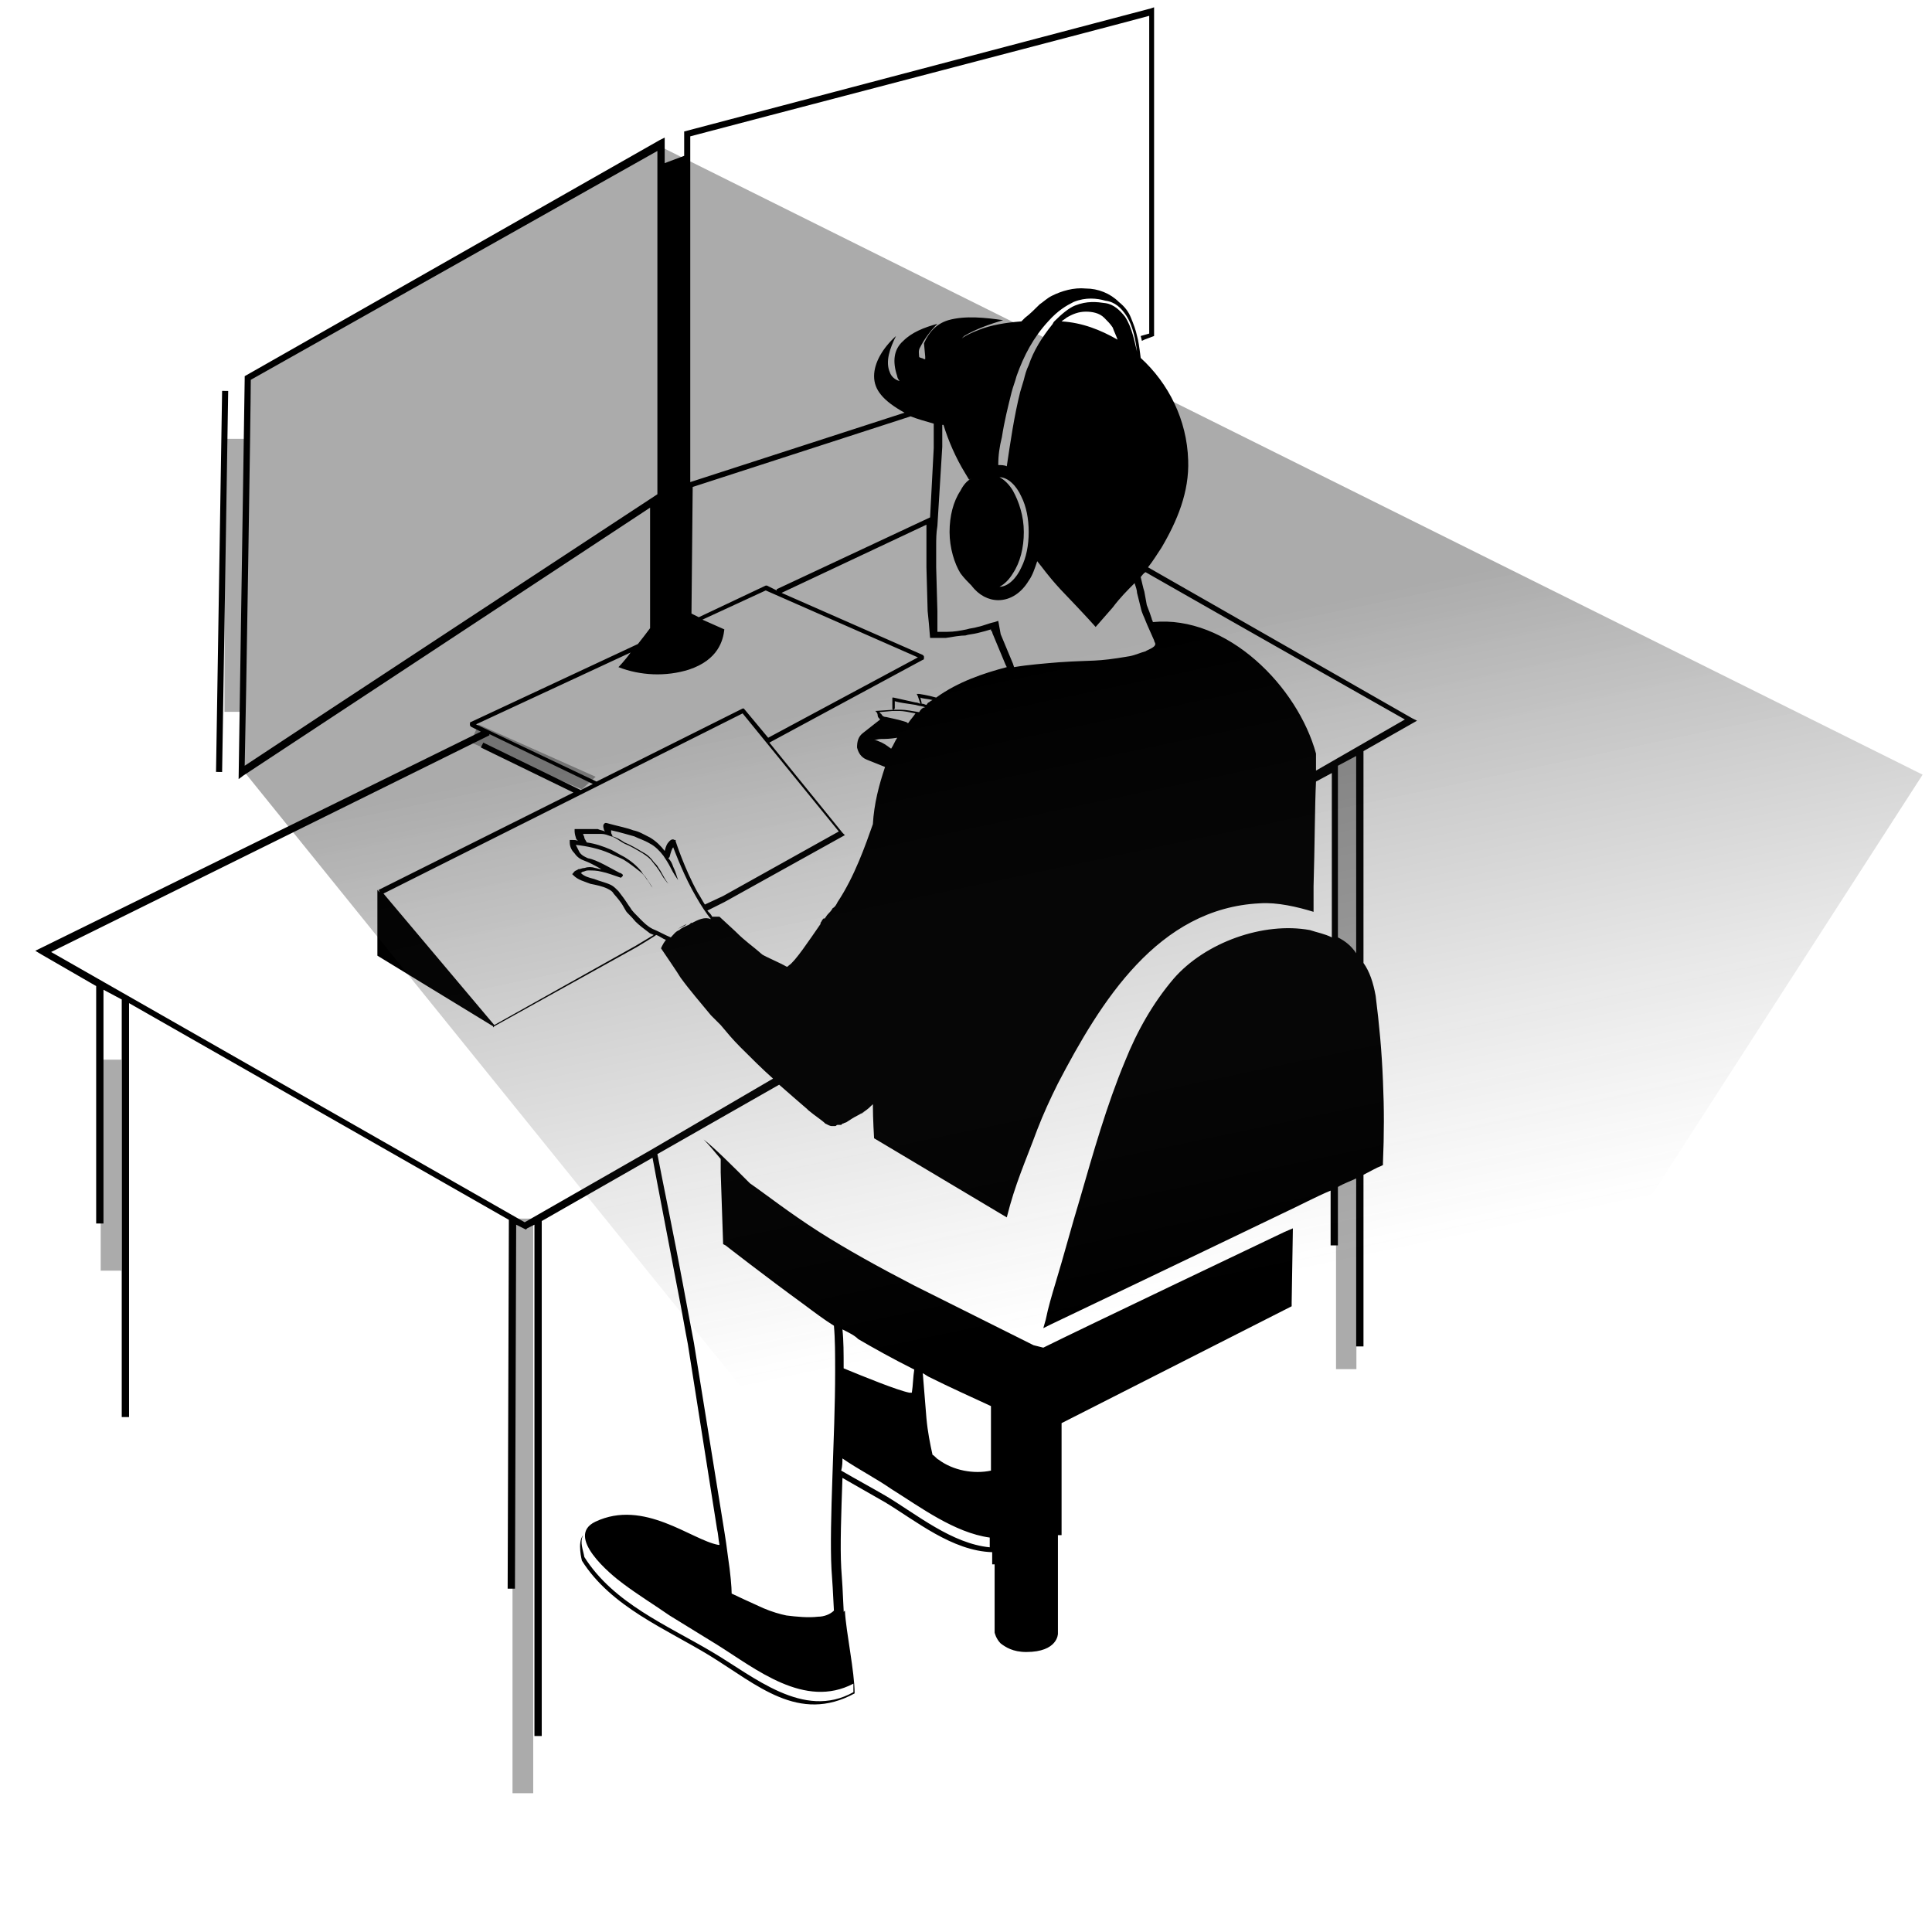 <?xml version="1.0" encoding="utf-8"?>
<!-- Generator: Adobe Illustrator 25.2.3, SVG Export Plug-In . SVG Version: 6.00 Build 0)  -->
<svg version="1.1" xmlns="http://www.w3.org/2000/svg" xmlns:xlink="http://www.w3.org/1999/xlink" x="0px" y="0px" viewBox="0 0 158.7 158.7" style="enable-background:new 0 0 158.7 158.7;" xml:space="preserve">
	<style type="text/css">
	.st0{fill-rule:evenodd;clip-rule:evenodd;}
	.st1{opacity:0.33;fill-rule:evenodd;clip-rule:evenodd;}
	.st2{fill-rule:evenodd;clip-rule:evenodd;fill-opacity:0.33;}
	.st3{fill-rule:evenodd;clip-rule:evenodd;fill:none;}
	.st4{fill-rule:evenodd;clip-rule:evenodd;fill:url(#SVGID_1_);}
</style>
	<g id="Base" xmlns:serif="http://www.serif.com/">
		<g>
			<path class="st0" d="M113,81.8c-0.2-1.1-0.5-2-1-2.7l0-17.4l4.4-2.5l-0.4-0.2L94.3,46.6c0.4-0.5,0.7-1,1.1-1.6
			c1.3-2.2,2.3-4.6,2.2-7.2c-0.1-3.3-1.6-6.3-3.9-8.4c-0.1-0.8-0.2-1.5-0.3-1.8c-0.1-0.5-0.3-1-0.5-1.5c-0.2-0.5-0.5-0.9-1-1.3
			c-0.7-0.7-1.7-1.1-2.7-1.1c-1-0.1-2,0.2-2.8,0.6c-0.4,0.2-0.7,0.5-1,0.7c-0.4,0.4-0.8,0.8-1.2,1.1c-0.1,0.1-0.2,0.2-0.3,0.3
			c-1.3,0.1-2.5,0.3-3.5,0.7c-0.5,0.2-1,0.4-1.4,0.7c0.1-0.1,0.1-0.1,0.2-0.2c1-0.6,2.2-1,3.2-1.3c-1.4-0.2-3.1-0.4-4.5,0
			c-1,0.3-1.6,1-2,1.9L76,29.3l0,0.2c0,0,0,0-0.1,0c-0.1-0.1-0.4-0.1-0.4-0.2c0-0.2-0.1-0.5,0.1-0.8c0.3-0.6,0.8-1.3,1.4-1.9
			c-1.1,0.3-2.1,0.7-2.8,1.4c-0.8,0.7-0.9,1.7-0.5,2.9c0,0.1,0.1,0.3,0.2,0.4c-0.4-0.1-0.7-0.4-0.8-0.7c-0.4-0.9,0-2,0.5-3
			c-1.1,1-1.8,2.2-1.8,3.3c0,1.1,0.7,2,2.5,3l-17.6,5.7c0,0,0-26,0-28.4c2.6-0.7,34.4-9,37.7-9.9l0,26.1l-0.7,0.2l0.1,0.4l0.2-0.1
			l0.8-0.3l0-27l-0.3,0.1L56.2,10.8l0,0.2v1.8l-1.6,0.6v-2.1l-0.4,0.2L20.1,30.9l0,0.2l-0.5,32.9l0.4-0.3l33.4-22v9.9
			c-0.3,0.4-0.6,0.8-1,1.3l-13.7,6.4c-0.1,0-0.1,0.1-0.1,0.2c0,0.1,0,0.1,0.1,0.2l0.8,0.4L2.9,78.1l0.5,0.3L7.9,81l0,0l0,19.5l0.6,0
			l0-19.2l1.5,0.8h0l0,34.3h0.6l0-34l31.2,17.8l-0.1,30.3l0.6,0l0.1-29.9l0.8,0.4l0.1-0.1l0.6-0.3l0,42h0.6l0-42.3l9.1-5.2
			c0.4,2.2,1.3,6.8,2,10.5c0.4,2,0.7,3.8,0.9,4.8l2.4,15.2c0.1,0.4,0.1,0.8,0.2,1.3l-0.1,0c-2.2-0.4-6.1-3.8-10.1-1.9
			c-2.5,1.2,1.2,4.3,2.3,5.1c1.2,0.9,2.5,1.7,3.8,2.6c1.3,0.8,2.6,1.6,3.9,2.4c3.2,2,7.2,5.3,11.2,3.2c0,0.3,0,0.7,0,0.7
			c-4.1,2.3-8.2-1.3-11.6-3.3c-3.7-2.2-8.1-4-10.5-7.8c-0.1-0.6-0.4-1.2-0.1-1.8c-0.5,0.6-0.1,2.1-0.1,2.1c2.4,3.8,6.9,5.6,10.5,7.8
			c3.9,2.4,7.3,5.6,11.9,3.1c0-1.8-0.7-5-0.8-6.8l-0.1,0.1l0-0.1l-0.1-2l-0.1-1.5c-0.1-1.8,0-4.5,0.1-7.4c1.2,0.7,2.3,1.3,3.5,2
			c2.5,1.5,5.5,4,8.8,4.1l0,1h0.2v5.6c0,0,0.1,0.5,0.5,0.9c0.4,0.3,1,0.7,2.1,0.7c2.6,0,2.6-1.5,2.6-1.5v-8.1h0.3l0-9.2l18.9-9.6
			l0-0.3l0.1-6.1l-0.7,0.3c0,0-17,8.1-19.8,9.5l-0.8-0.2l-9.8-4.9c-2.9-1.5-5.6-3-7.8-4.4c-2.5-1.6-4.4-3.1-5.7-4
			c-1.5-1.5-2.9-2.9-3.8-3.6c0.4,0.4,0.9,1,1.4,1.6l0,1.1l0.2,5.9l0.2,0.1c0,0,3.2,2.5,6.5,4.9c0.8,0.6,1.6,1.2,2.4,1.7
			c0.1,1.1,0.1,2.4,0.1,3.8c0,5.3-0.5,12.4-0.3,16.2l0.1,1.5l0.1,1.9c-0.3,0.3-0.8,0.5-1.3,0.5c-0.8,0.1-1.8,0-2.6-0.1
			c-0.5-0.1-1.2-0.3-1.9-0.6c-1.1-0.5-2.2-1-2.6-1.2c0-0.5-0.1-1.7-0.3-3c-0.1-0.8-0.2-1.5-0.3-2.1L57,110.3c-0.2-1-0.5-2.7-0.9-4.8
			c-0.7-3.8-1.7-8.6-2.1-10.7l10-5.7c0.8,0.7,1.6,1.4,2.3,2c0,0,0,0,0.1,0.1c0.6,0.5,1.1,0.8,1.4,1.1c0.2,0.1,0.4,0.2,0.5,0.2
			c0,0,0,0,0,0l0,0c0,0,0,0,0,0l0.1,0l0.1,0c0,0-0.1,0-0.1,0c0.1,0,0.1,0,0.2,0c0,0-0.1,0-0.1,0l0,0l0.1,0c0,0,0,0,0,0l0,0
			c0,0,0,0,0,0c0.1,0,0.1-0.1,0.2-0.1c0,0,0,0,0,0l0.1,0c0,0,0,0,0.1,0l0.1,0l0.1-0.1c0.1,0,0.2-0.1,0.3-0.1l0,0c0,0,0,0,0,0
			c0.3-0.2,0.6-0.4,1-0.6c0.2-0.1,0.3-0.2,0.5-0.3c-0.1,0.1-0.2,0.1-0.3,0.2l0.2-0.1c0,0,0.1-0.1,0.1-0.1c0.3-0.2,0.5-0.4,0.7-0.6
			c0,0,0,0,0,0c0,1.2,0.1,2.8,0.1,2.8l10.9,6.5c0.7-2.8,1.5-4.5,2.5-7.2c0.5-1.3,1.1-2.6,1.7-3.8c3.5-6.7,8.2-14.4,16.6-14.8
			c1.4-0.1,3.1,0.3,4.4,0.7l0-2.1c0.1-3.3,0.1-6.6,0.2-8.6l1.3-0.7l0,13.5c-0.6-0.3-1.2-0.4-1.8-0.6c-3.8-0.7-8.6,1-11.2,4
			c-1.7,2-3,4.3-4,6.8c-1.5,3.6-2.6,7.5-3.7,11.3c-0.7,2.3-1.3,4.6-2,6.9c-0.3,1-0.6,2-0.8,3l-0.2,0.7l0.6-0.3c0,0,10.9-5.2,19-9.1
			c1.5-0.7,2.8-1.4,4-1.9l0,4.5l0.6,0l0-4.8c0.5-0.3,1.1-0.5,1.5-0.7l0,13.8h0.6l0-14.1c0.6-0.3,1.1-0.6,1.4-0.7l0.2-0.1l0-0.2
			c0.1-2.3,0.1-4.5,0-6.7C113.5,86.3,113.3,84.2,113,81.8z M76.3,113.1c1.8,0.9,3.6,1.7,5.1,2.4l0,5.3c-1.4,0.3-3.1,0-4.3-0.9
			c-0.2-0.1-0.3-0.3-0.5-0.4c-0.2-0.9-0.4-1.9-0.5-3c-0.1-1.2-0.2-2.5-0.3-3.7C76,112.9,76.1,113,76.3,113.1z M70.5,110
			c1.2,0.7,2.8,1.6,4.6,2.5c-0.1,0.6-0.1,1.3-0.2,1.9l-0.2,0c-1-0.2-3.7-1.3-5.4-2c0,0,0,0,0,0c0-1.2,0-2.3-0.1-3.2
			C69.8,109.5,70.2,109.7,70.5,110z M69.2,119.8c1.3,0.9,2.7,1.6,4,2.5c2.4,1.5,5.2,3.6,8.1,4l0,0.8c-3.1-0.3-6-2.7-8.5-4.2
			c-1.2-0.7-2.5-1.4-3.7-2.1C69.2,120.4,69.2,120.1,69.2,119.8z M82.3,35.9c0.2-1.3,0.5-2.5,0.8-3.7c0.1-0.4,0.3-0.9,0.4-1.3
			c0.6-1.7,1.4-3.2,2.6-4.5c0.8-0.9,1.5-1.3,2.1-1.6c1-0.4,1.9-0.3,2.6-0.1c0.8,0.1,1.3,0.6,1.7,1.2c0.6,0.9,0.8,2.2,0.9,3l0,0l0,0
			l0,0c-0.2-0.8-0.4-2-1-2.9c-0.4-0.5-0.9-1-1.6-1.1c-0.7-0.1-1.5-0.2-2.5,0.2c-0.5,0.2-1.1,0.7-1.7,1.3c0,0,0,0,0,0
			c-0.1,0.1-0.1,0.2-0.2,0.3c-0.8,1-1.5,2.1-1.9,3.3c-0.2,0.4-0.3,0.8-0.4,1.2c-0.1,0.3-0.2,0.7-0.3,1l0,0c-0.5,2-0.8,4.1-1.1,6.1
			c-0.2-0.1-0.5-0.1-0.7-0.1c0,0,0,0,0,0C82,37.4,82.1,36.7,82.3,35.9z M91.8,27.9c-1.4-0.8-2.9-1.4-4.6-1.5
			c0.1-0.1,0.3-0.2,0.4-0.3c0.5-0.3,1-0.5,1.6-0.5c0.5,0,1.1,0.1,1.5,0.5c0.3,0.3,0.5,0.5,0.7,0.8C91.5,27.2,91.7,27.6,91.8,27.9z
			 M83.2,40.3c-0.3-0.5-0.7-0.9-1.1-1.1c0.7,0,1.4,0.7,1.8,1.6c0.4,0.8,0.6,1.8,0.6,2.9c0,1.1-0.2,2.1-0.6,2.9
			c-0.4,0.9-1.1,1.6-1.8,1.6c0.4-0.2,0.8-0.6,1.1-1.1c0.6-0.9,0.9-2.1,0.9-3.4C84.1,42.4,83.7,41.2,83.2,40.3z M75.9,30.7L75.9,30.7
			C76,30.6,76,30.6,75.9,30.7L75.9,30.7z M75.6,31.3c0,0.1,0,0.1,0,0.2c0,0,0,0,0,0C75.6,31.5,75.6,31.4,75.6,31.3z M56.9,40
			l17.9-5.8c0.5,0.2,1.2,0.4,1.9,0.6c0,0.2,0,0.6,0,0.8l0,1.2l-0.3,5.7l-12.6,5.9l0,0.1L63,48.1c0,0-0.1,0-0.1,0l-5.5,2.6l-0.6-0.3
			L56.9,40z M20.1,62.9c0.1-3.9,0.5-29.5,0.5-31.7L54,12.4c0,3.7,0,28.2,0,28.2S24,60.3,20.1,62.9z M39.1,59.5l12.7-5.9
			c-0.5,0.7-1,1.2-1,1.2c1.8,0.7,3.9,0.8,5.8,0.2c2.4-0.8,2.8-2.4,2.9-3.3l-1.8-0.8l5.2-2.4L75.4,54l-12.3,6.6l-2-2.4L61,58.2l-12,6
			c0,0,0,0,0,0L39.1,59.5z M56.7,75.9c-0.1,0-0.1,0.1-0.2,0.1c-0.2,0.1-0.5,0.2-0.7,0.4c-0.3,0.1-0.5,0.4-0.7,0.6
			c-0.5-0.2-1-0.5-1.5-0.7c-0.4-0.2-0.7-0.5-1-0.8c-0.4-0.4-0.7-0.7-0.8-0.9c-0.3-0.4-0.3-0.5-1-1.4c-0.2-0.2-0.4-0.4-0.6-0.5
			c-0.4-0.2-0.9-0.3-1.4-0.5c-0.4-0.1-0.8-0.2-1.1-0.5c0.1,0,0.1-0.1,0.2-0.1c0.1,0,0.2-0.1,0.4-0.1c0.4,0,0.7,0,1.1,0.1
			c0.5,0.1,1,0.3,1.6,0.5c0,0,0.3-0.2,0.1-0.3c0,0-0.1-0.1-0.2-0.1c-0.6-0.3-1.9-1.1-2.6-1.2c-0.2-0.1-0.5-0.2-0.7-0.5
			c-0.1-0.2-0.2-0.4-0.3-0.6c0.9,0.1,1.9,0.3,2.8,0.7c0.4,0.2,0.7,0.3,1.1,0.5c0.5,0.3,1,0.7,1.5,1.1c0.1,0.1,0.3,0.3,0.4,0.5
			c0.2,0.2,0.3,0.5,0.5,0.7c-0.2-0.3-0.4-0.6-0.6-0.9c-0.1-0.1-0.2-0.2-0.3-0.4c-0.4-0.5-0.9-0.9-1.4-1.2c-0.4-0.2-0.7-0.4-1.1-0.6
			c-0.7-0.3-1.3-0.5-2-0.6c-0.1-0.2-0.2-0.3-0.2-0.4c0-0.1-0.1-0.2-0.1-0.3c0.3,0,0.6,0,1,0c0.2,0,0.3,0,0.5,0
			c0.3,0,0.5,0.1,0.8,0.2c0.4,0.1,0.7,0.4,1.1,0.6c0.5,0.2,1,0.5,1.5,0.8c0.3,0.2,0.6,0.4,0.8,0.7c0.5,0.6,0.6,0.8,0.9,1.3
			c0.1,0.1,0.2,0.3,0.4,0.5l0,0c-0.5-0.7-0.5-0.9-0.8-1.3c-0.1-0.2-0.2-0.3-0.4-0.5c-0.2-0.3-0.5-0.6-0.9-0.8
			c-0.5-0.3-1-0.6-1.5-0.8c-0.3-0.2-0.6-0.4-1-0.5c0,0,0,0,0-0.1c-0.1-0.1-0.1-0.2-0.1-0.3c0,0,0-0.1,0-0.1c0.9,0.2,1.5,0.4,1.9,0.5
			c0.4,0.2,0.8,0.3,1.3,0.6c0.4,0.2,0.8,0.6,1.1,1c0.2,0.3,0.4,0.6,0.6,1c0.2,0.4,0.4,0.7,0.6,1c0,0,0,0,0,0c0,0,0,0,0,0
			c-0.1-0.3-0.2-0.7-0.4-1.1c-0.1-0.3-0.2-0.5-0.4-0.7c0,0,0.1-0.1,0.1-0.1c0.1-0.4,0.2-0.7,0.3-0.8c0.2,0.5,0.9,2.4,1.9,4.1
			c0.4,0.7,0.8,1.3,1.2,1.8C57.9,75.3,57.4,75.5,56.7,75.9l0.2-0.1C56.8,75.8,56.7,75.8,56.7,75.9z M57.3,73.3
			c-1.1-2-1.8-4.2-1.8-4.2l0-0.1l-0.1,0c0,0-0.2-0.2-0.5,0.2c-0.1,0.1-0.2,0.3-0.3,0.7c-0.3-0.4-0.7-0.8-1.2-1.1
			c-0.6-0.3-0.9-0.5-1.4-0.6c-0.5-0.2-1.1-0.3-2.2-0.6l-0.1,0l-0.1,0.1c0,0-0.1,0.1,0,0.4c0,0,0,0.1,0.1,0.2
			c-0.2-0.1-0.4-0.1-0.6-0.2c-0.2,0-0.3,0-0.5,0c-0.4,0-0.8,0-1.2,0l-0.2,0l0,0.2c0,0,0,0.2,0.1,0.5c0,0.1,0.1,0.2,0.2,0.3
			C47.4,69,47.2,69,47,69l-0.2,0l0,0.2c0,0.4,0.2,0.7,0.4,0.9c0.2,0.3,0.5,0.5,0.8,0.6c0.3,0.1,0.9,0.4,1.4,0.7
			c-0.2,0-0.4-0.1-0.5-0.1c-0.3-0.1-0.6-0.1-0.9,0c-0.2,0-0.3,0.1-0.5,0.1c-0.1,0.1-0.3,0.1-0.4,0.3l-0.1,0.1l0.1,0.1
			c0.4,0.4,0.9,0.5,1.4,0.7c0.5,0.1,1,0.2,1.4,0.4c0.2,0.1,0.4,0.2,0.5,0.4c0.8,0.9,0.8,1.1,1,1.4c0.1,0.2,0.4,0.4,0.8,0.9
			c0.3,0.3,0.7,0.6,1.1,0.9c0.1,0.1,0.2,0.1,0.4,0.2l-1.5,0.9l-11.6,6.5l-9.1-10.8L61,58.6l7.9,9.7l-9.5,5.3l-1.5,0.7
			C57.7,74,57.5,73.6,57.3,73.3z M53.4,94.5L53.4,94.5C53.4,94.5,53.4,94.5,53.4,94.5l-10.3,5.9L4.2,78.2l36-17.8l0-0.1l8.5,4.1
			l-1,0.5L39.7,61l-0.2,0.4l7.6,3.7l-16,8l0.1,0.2l0,0l-0.2-0.2v5.4l9.5,5.8l0,0.1l0.1-0.1l11.7-6.5c0,0,1.5-0.9,1.6-1
			c0.3,0.1,0.5,0.3,0.8,0.4c-0.3,0.4-0.4,0.7-0.4,0.7s1.5,2.2,1.6,2.4c0.8,1.1,1.6,2,2.5,3.1L59,84l0,0c0.1,0.1,0.1,0.1,0.2,0.2l0,0
			c0,0,0,0,0,0l0,0c0.5,0.6,1,1.2,1.6,1.8c0,0,0,0,0,0c0.9,0.9,1.8,1.8,2.7,2.6L53.4,94.5z M58.5,75.2
			C58.5,75.2,58.5,75.2,58.5,75.2C58.5,75.2,58.5,75.2,58.5,75.2L58.5,75.2z M73.2,61.5C73.2,61.5,73.2,61.5,73.2,61.5
			c-0.4-0.3-0.7-0.5-1-0.6c-0.2-0.1-0.3-0.1-0.4-0.1c0.1,0,0.3-0.1,0.6-0.1c0.3,0,0.7,0,1.3-0.1C73.5,60.9,73.4,61.2,73.2,61.5z
			 M74.6,59.4c-0.1,0-0.1-0.1-0.2-0.1c-0.6-0.2-1.2-0.3-1.6-0.4c-0.2,0-0.3-0.1-0.3-0.1c-0.1-0.1-0.1-0.2-0.2-0.2c0,0,0-0.1-0.1-0.1
			l1.1-0.1c0.1,0,0.3,0,0.6,0c0.3,0,0.8,0.1,1.3,0.2C75,58.9,74.8,59.1,74.6,59.4z M75.5,58.5c-0.6-0.1-1.1-0.2-1.5-0.2
			c-0.3,0-0.4,0-0.6,0c0,0,0.1-0.1,0.1-0.1l0-0.6c0.3,0.1,1,0.2,1.7,0.3c0.3,0.1,0.6,0.1,0.8,0.2C75.8,58.1,75.6,58.3,75.5,58.5z
			 M76.3,57.7c-0.1,0-0.1,0.1-0.2,0.2c-0.1,0-0.2-0.1-0.4-0.1c0,0,0-0.1,0-0.1l-0.1-0.4c0.2,0.1,0.6,0.1,1,0.2
			C76.6,57.5,76.4,57.6,76.3,57.7z M76.9,57.3c-0.7-0.2-1.4-0.3-1.4-0.3l-0.2,0l0.1,0.2l0.2,0.6c-0.1,0-0.2-0.1-0.4-0.1
			c-0.9-0.2-1.8-0.4-1.8-0.4l-0.1,0l0,0.1l0,0.8c0,0,0,0.1,0.1,0.1l-1.5,0.1l0.1,0.1c0,0,0.1,0.1,0.1,0.3c0,0.1,0.1,0.2,0.2,0.3
			c0,0,0,0,0,0l-1.4,1.1c-0.4,0.3-0.5,0.7-0.5,1.2c0.1,0.4,0.3,0.8,0.8,1l1.5,0.6c-0.5,1.5-0.9,3-1,4.7c-0.6,1.7-1.5,4.3-2.9,6.4
			c-0.1,0.2-0.2,0.4-0.4,0.5c-0.1,0.2-0.3,0.4-0.4,0.5c-0.1,0.1-0.2,0.3-0.3,0.4c0,0,0,0,0-0.1l-0.1,0.1c-0.1,0.1-0.1,0.2-0.2,0.3
			l0,0.1c0,0,0,0,0,0c-0.9,1.3-2.1,3.1-2.6,3.4c0,0,0,0,0,0c0,0,0,0,0,0c0,0,0,0,0,0c0,0-0.1,0.1-0.1,0.1c0,0-0.1,0-0.1,0
			c-0.5-0.3-1.7-0.8-2-1c-0.9-0.8-1.3-1-2.2-1.9l-1.3-1.2c0,0,0,0-0.1,0c0,0,0,0,0,0l-0.1,0c0,0,0,0,0,0c-0.1,0-0.2,0-0.3,0
			c0,0,0,0,0,0l-0.1,0c-0.1-0.2-0.2-0.3-0.4-0.5l1.4-0.7c0,0,9.9-5.5,9.9-5.5l-0.2-0.2l-6-7.4l12.6-6.8c0.1,0,0.1-0.1,0.1-0.2
			s0-0.1-0.1-0.2l-11.6-5.1l11.9-5.6l0,0.1c0,0.6,0,1.1,0,1.7c0,0.6,0,1.2,0,1.7l0.1,3.6l0.1,1l0.1,1.2l0.2,0c0.3,0,0.7,0,1.1,0
			c0.6-0.1,1.2-0.2,1.6-0.2c0.3-0.1,0.6-0.1,1-0.2c0.4-0.1,0.8-0.2,1.1-0.3c0,0.1,0,0.1,0.1,0.2c0,0.1,0.1,0.3,0.1,0.3l1,2.4
			l0.1,0.2C80.8,55.3,78.7,56,76.9,57.3z M94.1,53.5c-0.4,0.1-0.8,0.3-1.3,0.4c-2.9,0.5-2.9,0.3-5.8,0.5c-1.2,0.1-2.5,0.2-3.7,0.4
			l-0.1-0.3l-1-2.4L82,51l-0.3,0.1c-0.5,0.1-0.9,0.3-1.4,0.4c-0.3,0.1-0.6,0.1-0.9,0.2c-0.5,0.1-1,0.2-1.6,0.2c-0.3,0-0.6,0-0.8,0
			L77,51.3l0-1.1l-0.1-3.6c0-0.6,0-1.1,0-1.7c0-0.6,0-1.1,0.1-1.7l0.4-6.5l0-1.2c0-0.1,0-0.4,0-0.6c0,0,0,0,0.1,0
			c0.4,1.3,1,2.7,1.8,4l0.3,0.5l0.2-0.1c-0.4,0.2-0.7,0.6-0.9,1c-0.6,0.9-0.9,2.1-0.9,3.4c0,1.3,0.4,2.6,0.9,3.4
			c0.3,0.4,0.6,0.7,0.9,1c0.6,0.8,1.4,1.2,2.2,1.2c1,0,1.9-0.6,2.5-1.6c0.3-0.4,0.5-1,0.7-1.6c0.5,0.6,0.8,1.1,1.9,2.3
			c2.3,2.4,2.9,3.1,2.9,3.1l1.4-1.6c0.6-0.8,1.2-1.4,1.8-2c0.1,0.3,0.2,0.6,0.2,0.8l0.3,1.2c0.1,0.5,0.3,0.8,0.4,1.1
			c0.2,0.5,0.4,0.9,0.7,1.6c0,0.1,0.1,0.2,0.1,0.3C94.9,53.2,94.2,53.4,94.1,53.5z M109.9,77l0-14.1l1.5-0.8l0,16.2
			C111,77.7,110.5,77.3,109.9,77z M108.1,63.3c0-0.9,0-1.4,0-1.4c-1.5-5.5-7.3-11.4-13.4-10.8c0-0.1-0.1-0.2-0.1-0.3
			c-0.1-0.3-0.2-0.6-0.4-1.1L94,48.6c-0.1-0.3-0.2-0.8-0.3-1.2c0.1-0.1,0.2-0.3,0.4-0.4c7,4,19,10.8,21.3,12.1L108.1,63.3z" />
			<path class="st0" d="M56.3,76c-0.2,0.1-0.4,0.2-0.6,0.3c0.3-0.2,0.5-0.3,0.7-0.4L56.3,76z" />
			<polygon class="st0" points="59.3,84.3 59.3,84.3 59.5,84.6 		" />

			<rect x="2.6" y="47.5" transform="matrix(1.594392e-02 -1 1 1.594392e-02 -29.796 65.25)" class="st0" width="31.3" height="0.5" />
		</g>
	</g>
	<g id="Shades">
		<g id="Layer5">
			<rect x="42.1" y="100.1" class="st1" width="1.7" height="47.2" />
			<g transform="matrix(0.985,0,0,1.058,370.573,-241.011)">
				<polyline class="st1" points="-263.1,302.2 -263.1,286 -264.8,287 -264.8,300.8 			" />
			</g>
			<g transform="matrix(0.985,0,0,1.058,370.573,-241.011)">
				<polygon class="st1" points="-264.8,319.2 -264.8,334.1 -263.1,334.1 -263.1,318.3 			" />
			</g>
			<g transform="matrix(1.002,0,0,0.69,-128.453,-166.468)">
				<rect x="146.6" y="293.5" class="st1" width="1.7" height="32.5" />
			</g>
			<g transform="matrix(0.407,-0.916,0.204,0.091,55.608,724.441)">
				<polygon class="st1" points="599.2,-1275.4 597.6,-1275.4 597.8,-1231 599.2,-1228.2 			" />
			</g>
			<g transform="matrix(1.002,0,0,0.606,-183.411,162.976)">
				<rect x="191.3" y="-125.3" class="st1" width="1.7" height="28.6" />
			</g>
		</g>
	</g>
	<g id="ScreenClippingMask">
		<rect x="20.2" class="st3" width="139" height="158.7" />
	</g>
	<g id="Glow">
		<g transform="matrix(1,0,0,1,-73.27,-383.568)">

			<linearGradient id="SVGID_1_" gradientUnits="userSpaceOnUse" x1="49.613" y1="559.404" x2="50.613" y2="559.404" gradientTransform="matrix(10.76 52.245 52.245 -10.76 -29599.402 3864.953)">
				<stop offset="0" style="stop-color:#000000;stop-opacity:0.33" />
				<stop offset="1" style="stop-color:#4D4D4D;stop-opacity:0" />
			</linearGradient>
			<path class="st4" d="M127.5,395.6l-33.7,19l-0.6,32.2l76.9,95.2l61.1-94.8L127.5,395.6z" />
		</g>
	</g>
</svg>